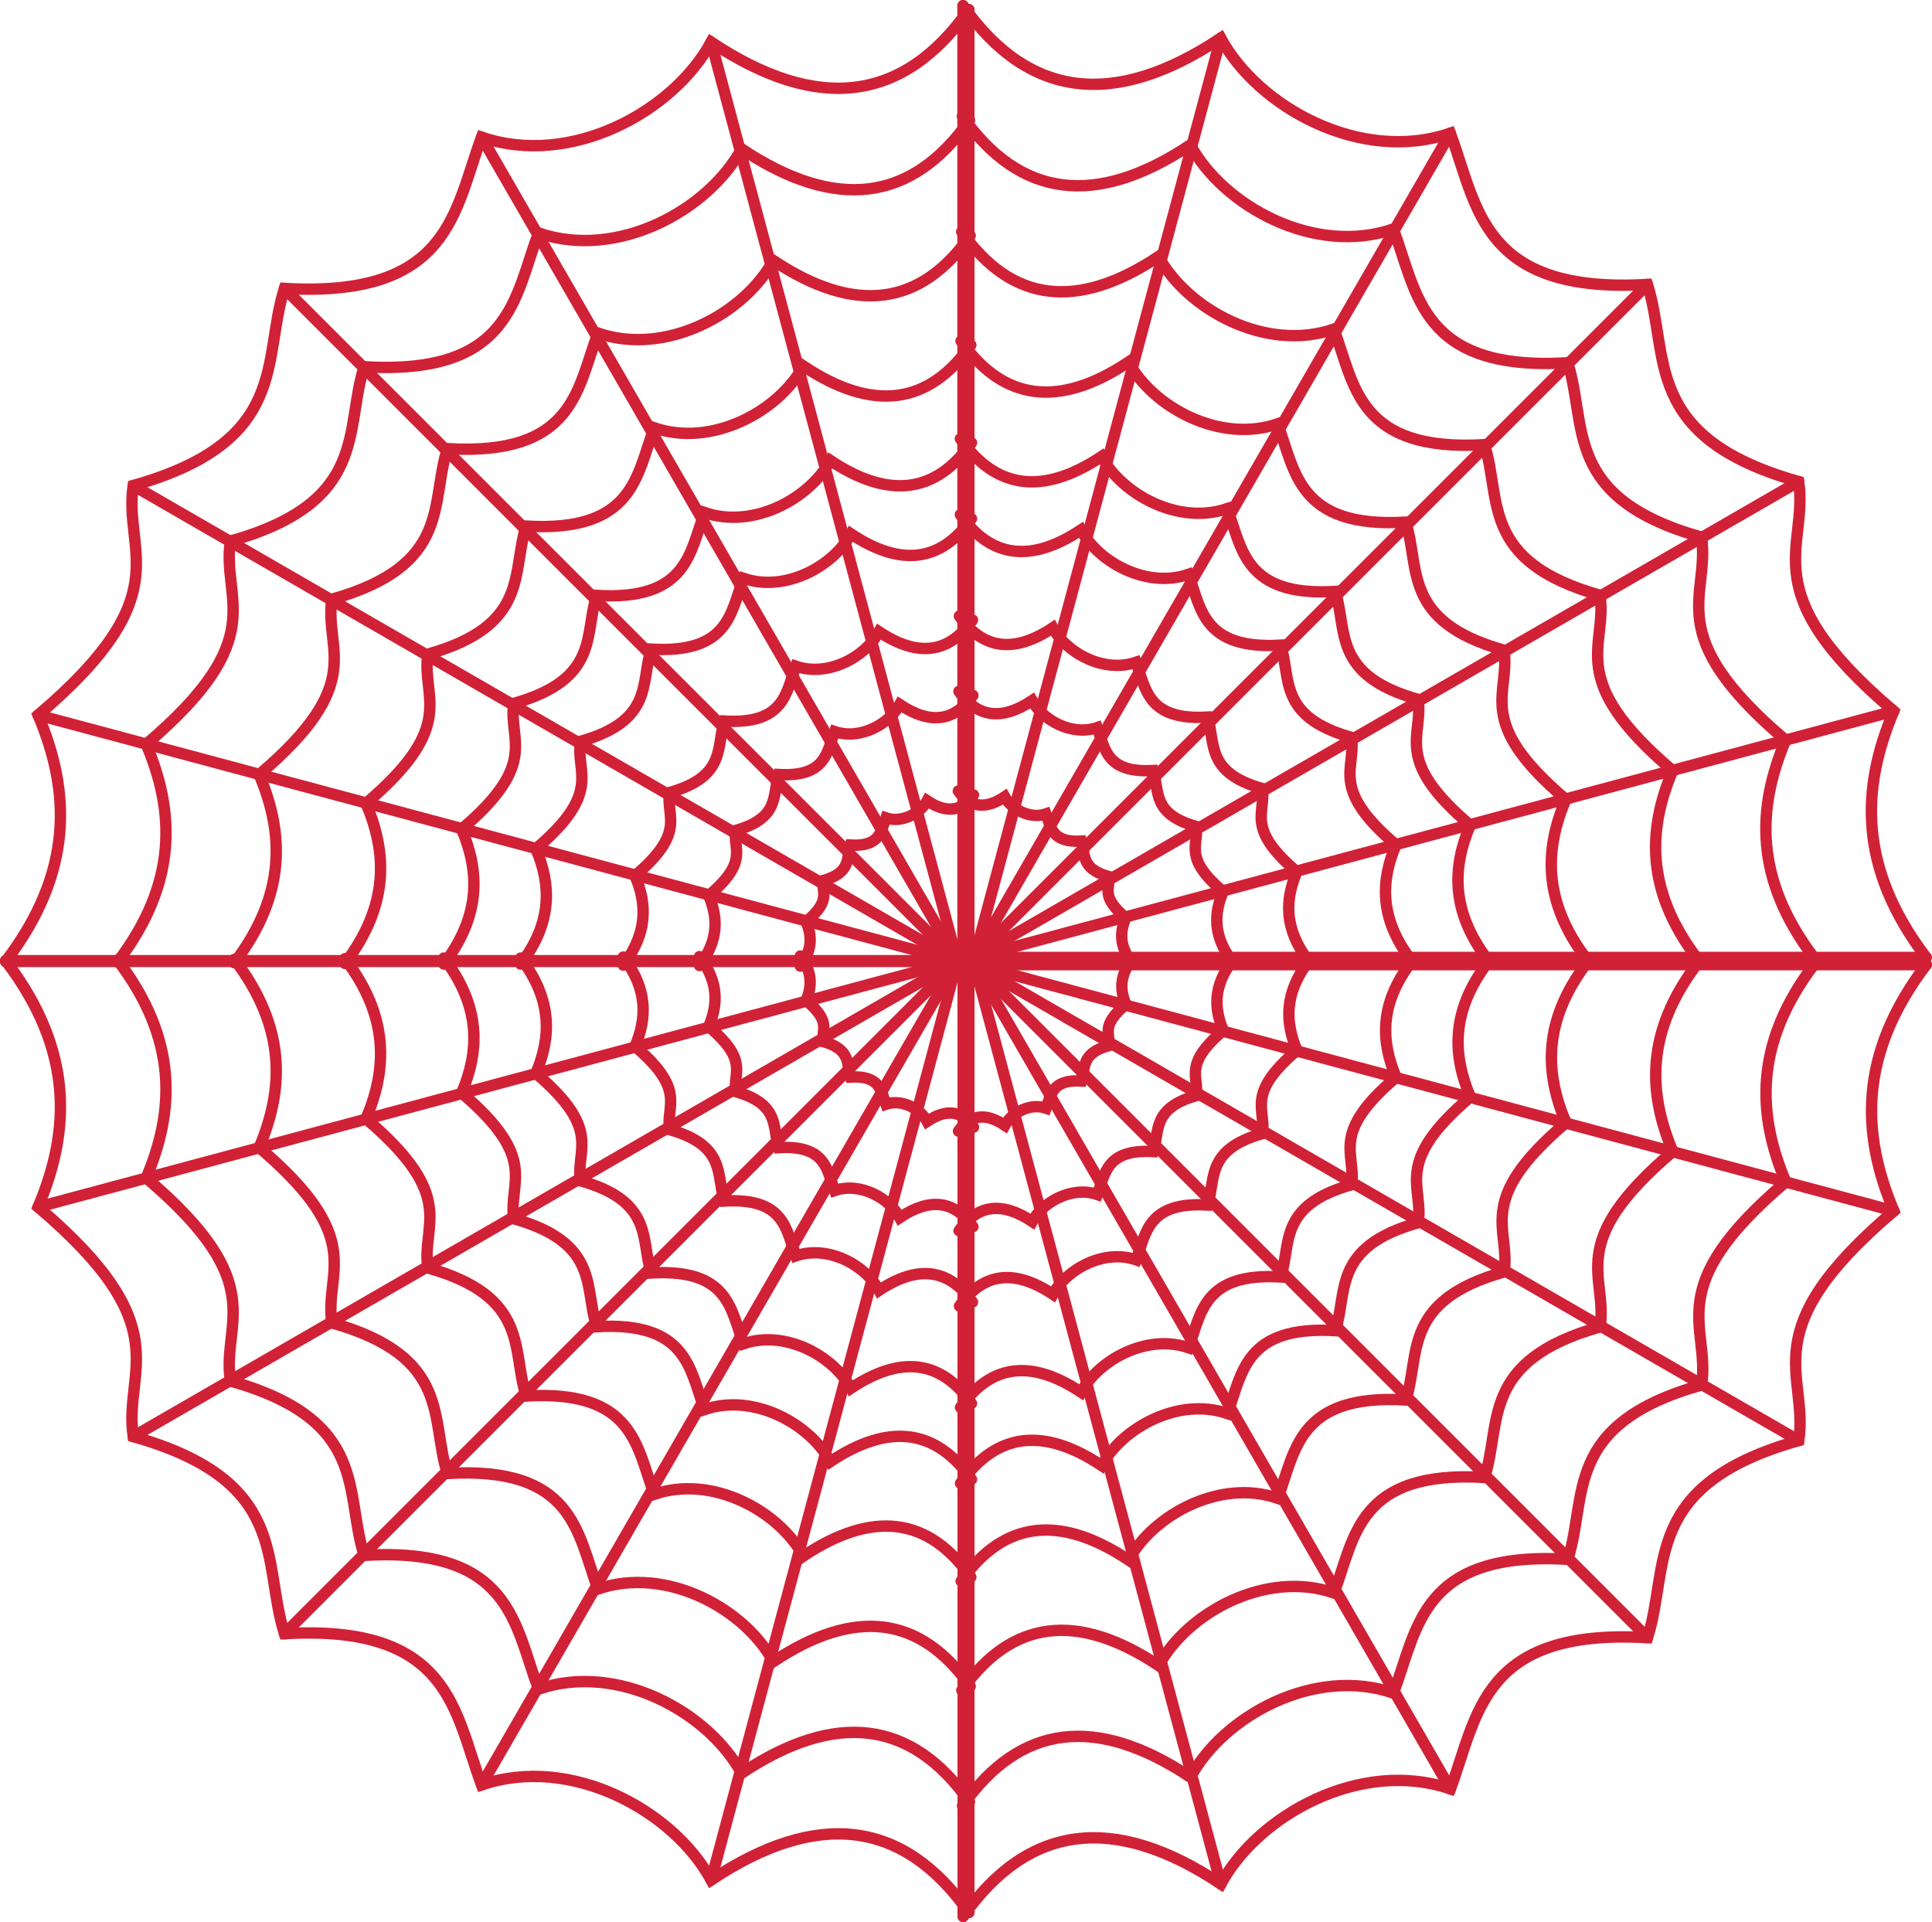 <?xml version="1.0" encoding="UTF-8" standalone="no"?>
<!-- Created with Inkscape (http://www.inkscape.org/) -->

<svg
   xmlns:dc="http://purl.org/dc/elements/1.1/"
   xmlns:cc="http://creativecommons.org/ns#"
   xmlns:rdf="http://www.w3.org/1999/02/22-rdf-syntax-ns#"
   xmlns:svg="http://www.w3.org/2000/svg"
   xmlns="http://www.w3.org/2000/svg"
   xmlns:sodipodi="http://sodipodi.sourceforge.net/DTD/sodipodi-0.dtd"
   xmlns:inkscape="http://www.inkscape.org/namespaces/inkscape"
   width="508.933"
   height="506.318"
   id="svg24108"
   sodipodi:version="0.32"
   inkscape:version="0.46+devel r20967"
   sodipodi:docname="spiders web.svg"
   inkscape:output_extension="org.inkscape.output.svg.inkscape"
   inkscape:export-filename="C:\Documents and Settings\Tim H\My Documents\Tom\SVG\TO_OCAL\spiders web.png"
   inkscape:export-xdpi="90"
   inkscape:export-ydpi="90"
   version="1.0">
  <title
     id="title24263">spidersweb</title>
  <defs
     id="defs24110">
    <inkscape:perspective
       sodipodi:type="inkscape:persp3d"
       inkscape:vp_x="0 : 526.18109 : 1"
       inkscape:vp_y="0 : 1000 : 0"
       inkscape:vp_z="744.09448 : 526.18109 : 1"
       inkscape:persp3d-origin="372.04724 : 350.78739 : 1"
       id="perspective24116" />
    <inkscape:perspective
       id="perspective24035"
       inkscape:persp3d-origin="0.5 : 0.33333333 : 1"
       inkscape:vp_z="1 : 0.5 : 1"
       inkscape:vp_y="0 : 1000 : 0"
       inkscape:vp_x="0 : 0.5 : 1"
       sodipodi:type="inkscape:persp3d" />
  </defs>
  <sodipodi:namedview
     id="base"
     pagecolor="#ffffff"
     bordercolor="#666666"
     borderopacity="1.0"
     inkscape:pageopacity="0.0"
     inkscape:pageshadow="2"
     inkscape:zoom="0.35"
     inkscape:cx="312.32371"
     inkscape:cy="284.58747"
     inkscape:document-units="px"
     inkscape:current-layer="layer1"
     showgrid="false"
     inkscape:window-width="616"
     inkscape:window-height="464"
     inkscape:window-x="239"
     inkscape:window-y="239" />
  <g
     inkscape:label="Layer 1"
     inkscape:groupmode="layer"
     id="layer1"
     transform="translate(-31.248,-242.06)">
    <g
       id="g11256"
       transform="translate(-618.053,-491.338)">
      <g
         transform="translate(766.973,-208.943)"
         id="g11136">
        <path
           id="path11098"
           d="m 139.011,1194.555 250.714,0"
           style="fill:none;stroke:#D12136;stroke-width:3;stroke-linecap:round;stroke-miterlimit:4;stroke-opacity:1;stroke-dasharray:none;stroke-dashoffset:0" />
        <path
           id="path11100"
           d="m 139.011,1194.555 242.171,-64.89"
           style="fill:none;stroke:#D12136;stroke-width:3;stroke-linecap:round;stroke-miterlimit:4;stroke-opacity:1;stroke-dasharray:none;stroke-dashoffset:0" />
        <path
           id="path11102"
           d="M 139.011,1194.555 356.135,1069.198"
           style="fill:none;stroke:#D12136;stroke-width:3;stroke-linecap:round;stroke-miterlimit:4;stroke-opacity:1;stroke-dasharray:none;stroke-dashoffset:0" />
        <path
           id="path11104"
           d="M 139.011,1194.555 316.292,1017.273"
           style="fill:none;stroke:#D12136;stroke-width:3;stroke-linecap:round;stroke-miterlimit:4;stroke-opacity:1;stroke-dasharray:none;stroke-dashoffset:0" />
        <path
           id="path11106"
           d="M 139.011,1194.555 264.368,977.43"
           style="fill:none;stroke:#D12136;stroke-width:3;stroke-linecap:round;stroke-miterlimit:4;stroke-opacity:1;stroke-dasharray:none;stroke-dashoffset:0" />
        <path
           id="path11108"
           d="M 139.011,1194.555 203.9,952.384"
           style="fill:none;stroke:#D12136;stroke-width:3;stroke-linecap:round;stroke-miterlimit:4;stroke-opacity:1;stroke-dasharray:none;stroke-dashoffset:0" />
        <path
           style="fill:none;stroke:#D12136;stroke-width:3;stroke-linecap:round;stroke-miterlimit:4;stroke-opacity:1;stroke-dasharray:none;stroke-dashoffset:0"
           d="m 389.725,1194.555 c -18.097,-23.808 -16.987,-44.873 -8.543,-64.89 -37.423,-31.785 -22.414,-42.598 -25.046,-60.468 -41.399,-11.685 -33.884,-33.152 -39.843,-51.925 -43.689,2.547 -44.719,-20.501 -51.925,-39.843 -23.634,8.082 -50.627,-6.868 -60.467,-25.046 -27.999,18.63 -50.665,15.927 -67.89,-8.543"
           id="path11110"
           sodipodi:nodetypes="ccccccc" />
        <path
           style="fill:none;stroke:#D12136;stroke-width:3;stroke-linecap:round;stroke-miterlimit:4;stroke-opacity:1;stroke-dasharray:none;stroke-dashoffset:0"
           d="m 136.011,1194.555 0,-250.714"
           id="path11114" />
        <path
           style="fill:none;stroke:#D12136;stroke-width:3;stroke-linecap:round;stroke-miterlimit:4;stroke-opacity:1;stroke-dasharray:none;stroke-dashoffset:0"
           d="m 360.257,1194.728 c -16.007,-21.059 -15.025,-39.692 -7.556,-57.397 -33.102,-28.116 -19.826,-37.68 -22.155,-53.486 -36.619,-10.336 -29.972,-29.324 -35.243,-45.929 -38.645,2.253 -39.555,-18.134 -45.929,-35.243 -20.905,7.149 -44.781,-6.075 -53.486,-22.155 -24.766,16.479 -44.815,14.088 -60.051,-7.556"
           id="path11120"
           sodipodi:nodetypes="ccccccc" />
        <path
           style="fill:none;stroke:#D12136;stroke-width:3;stroke-linecap:round;stroke-miterlimit:4;stroke-opacity:1;stroke-dasharray:none;stroke-dashoffset:0"
           d="m 329.47,1194.909 c -13.824,-18.187 -12.976,-34.279 -6.526,-49.569 -28.588,-24.281 -17.122,-32.541 -19.133,-46.191 -31.625,-8.926 -25.884,-25.325 -30.436,-39.665 -33.374,1.946 -34.161,-15.661 -39.665,-30.436 -18.054,6.174 -38.674,-5.246 -46.191,-19.133 -21.389,14.231 -38.704,12.167 -51.861,-6.526"
           id="path11122"
           sodipodi:nodetypes="ccccccc" />
        <path
           style="fill:none;stroke:#D12136;stroke-width:3;stroke-linecap:round;stroke-miterlimit:4;stroke-opacity:1;stroke-dasharray:none;stroke-dashoffset:0"
           d="m 300.347,1195.08 c -11.759,-15.47 -11.038,-29.158 -5.551,-42.165 -24.317,-20.654 -14.564,-27.68 -16.275,-39.291 -26.9,-7.593 -22.017,-21.542 -25.89,-33.74 -28.389,1.655 -29.058,-13.321 -33.74,-25.89 -15.357,5.252 -32.897,-4.463 -39.291,-16.275 -18.194,12.105 -32.922,10.35 -44.114,-5.551"
           id="path11124"
           sodipodi:nodetypes="ccccccc" />
        <path
           sodipodi:nodetypes="ccccccc"
           id="path11134"
           d="m 254.051,1195.252 c -8.469,-11.142 -7.95,-20.999 -3.998,-30.367 -17.514,-14.875 -10.489,-19.935 -11.722,-28.297 -19.374,-5.468 -15.857,-15.514 -18.646,-24.299 -20.446,1.192 -20.928,-9.594 -24.3,-18.646 -11.061,3.782 -23.693,-3.214 -28.298,-11.721 -13.103,8.718 -23.711,7.454 -31.772,-3.998"
           style="fill:none;stroke:#D12136;stroke-width:3;stroke-linecap:round;stroke-miterlimit:4;stroke-opacity:1;stroke-dasharray:none;stroke-dashoffset:0" />
        <path
           style="fill:none;stroke:#D12136;stroke-width:3;stroke-linecap:round;stroke-miterlimit:4;stroke-opacity:1;stroke-dasharray:none;stroke-dashoffset:0"
           d="m 274.289,1195.252 c -9.913,-13.041 -9.305,-24.58 -4.679,-35.544 -20.499,-17.411 -12.277,-23.334 -13.72,-33.122 -22.677,-6.4 -18.56,-18.16 -21.825,-28.442 -23.931,1.395 -24.495,-11.23 -28.442,-21.825 -12.946,4.427 -27.732,-3.762 -33.122,-13.72 -15.337,10.205 -27.753,8.725 -37.187,-4.679"
           id="path11126"
           sodipodi:nodetypes="ccccccc" />
        <path
           style="fill:none;stroke:#D12136;stroke-width:3;stroke-linecap:round;stroke-miterlimit:4;stroke-opacity:1;stroke-dasharray:none;stroke-dashoffset:0"
           d="m 227.036,1195.511 c -6.561,-8.632 -6.158,-16.268 -3.097,-23.525 -13.567,-11.524 -8.126,-15.444 -9.08,-21.922 -15.009,-4.236 -12.284,-12.019 -14.445,-18.825 -15.839,0.924 -16.212,-7.432 -18.825,-14.445 -8.568,2.93 -18.354,-2.49 -21.922,-9.08 -10.151,6.754 -18.368,5.774 -24.613,-3.097"
           id="path11130"
           sodipodi:nodetypes="ccccccc" />
        <path
           style="fill:none;stroke:#D12136;stroke-width:3;stroke-linecap:round;stroke-miterlimit:4;stroke-opacity:1;stroke-dasharray:none;stroke-dashoffset:0"
           d="m 206.951,1195.629 c -5.137,-6.758 -4.822,-12.737 -2.425,-18.418 -10.622,-9.022 -6.362,-12.091 -7.109,-17.163 -11.751,-3.317 -9.618,-9.41 -11.309,-14.738 -12.401,0.723 -12.693,-5.819 -14.738,-11.309 -6.708,2.294 -14.37,-1.949 -17.163,-7.109 -7.947,5.288 -14.381,4.521 -19.27,-2.425"
           id="path11132"
           sodipodi:nodetypes="ccccccc" />
        <path
           sodipodi:nodetypes="ccccccc"
           id="path11118"
           d="m 180.403,1195.785 c -3.254,-4.281 -3.055,-8.069 -1.536,-11.668 -6.729,-5.716 -4.03,-7.66 -4.504,-10.873 -7.444,-2.101 -6.093,-5.961 -7.165,-9.337 -7.856,0.458 -8.041,-3.687 -9.337,-7.165 -4.25,1.453 -9.104,-1.235 -10.873,-4.504 -5.035,3.35 -9.111,2.864 -12.208,-1.536"
           style="fill:none;stroke:#D12136;stroke-width:3;stroke-linecap:round;stroke-miterlimit:4;stroke-opacity:1;stroke-dasharray:none;stroke-dashoffset:0" />
      </g>
      <g
         transform="matrix(-1,0,0,1,1040.526,-207.899)"
         id="g11154">
        <path
           style="fill:none;stroke:#D12136;stroke-width:3;stroke-linecap:round;stroke-miterlimit:4;stroke-opacity:1;stroke-dasharray:none;stroke-dashoffset:0"
           d="m 139.011,1194.555 250.714,0"
           id="path11156" />
        <path
           style="fill:none;stroke:#D12136;stroke-width:3;stroke-linecap:round;stroke-miterlimit:4;stroke-opacity:1;stroke-dasharray:none;stroke-dashoffset:0"
           d="m 139.011,1194.555 242.171,-64.89"
           id="path11158" />
        <path
           style="fill:none;stroke:#D12136;stroke-width:3;stroke-linecap:round;stroke-miterlimit:4;stroke-opacity:1;stroke-dasharray:none;stroke-dashoffset:0"
           d="M 139.011,1194.555 356.135,1069.198"
           id="path11160" />
        <path
           style="fill:none;stroke:#D12136;stroke-width:3;stroke-linecap:round;stroke-miterlimit:4;stroke-opacity:1;stroke-dasharray:none;stroke-dashoffset:0"
           d="M 139.011,1194.555 316.292,1017.273"
           id="path11162" />
        <path
           style="fill:none;stroke:#D12136;stroke-width:3;stroke-linecap:round;stroke-miterlimit:4;stroke-opacity:1;stroke-dasharray:none;stroke-dashoffset:0"
           d="M 139.011,1194.555 264.368,977.43"
           id="path11164" />
        <path
           style="fill:none;stroke:#D12136;stroke-width:3;stroke-linecap:round;stroke-miterlimit:4;stroke-opacity:1;stroke-dasharray:none;stroke-dashoffset:0"
           d="M 139.011,1194.555 203.9,952.384"
           id="path11166" />
        <path
           sodipodi:nodetypes="ccccccc"
           id="path11168"
           d="m 389.725,1194.555 c -18.097,-23.808 -16.987,-44.873 -8.543,-64.89 -37.423,-31.785 -22.414,-42.598 -25.046,-60.468 -41.399,-11.685 -33.884,-33.152 -39.843,-51.925 -43.689,2.547 -44.719,-20.501 -51.925,-39.843 -23.634,8.082 -50.627,-6.868 -60.467,-25.046 -27.999,18.63 -50.665,15.927 -67.89,-8.543"
           style="fill:none;stroke:#D12136;stroke-width:3;stroke-linecap:round;stroke-miterlimit:4;stroke-opacity:1;stroke-dasharray:none;stroke-dashoffset:0" />
        <path
           id="path11170"
           d="m 136.011,1194.555 0,-250.714"
           style="fill:none;stroke:#D12136;stroke-width:3;stroke-linecap:round;stroke-miterlimit:4;stroke-opacity:1;stroke-dasharray:none;stroke-dashoffset:0" />
        <path
           sodipodi:nodetypes="ccccccc"
           id="path11172"
           d="m 360.257,1194.728 c -16.007,-21.059 -15.025,-39.692 -7.556,-57.397 -33.102,-28.116 -19.826,-37.68 -22.155,-53.486 -36.619,-10.336 -29.972,-29.324 -35.243,-45.929 -38.645,2.253 -39.555,-18.134 -45.929,-35.243 -20.905,7.149 -44.781,-6.075 -53.486,-22.155 -24.766,16.479 -44.815,14.088 -60.051,-7.556"
           style="fill:none;stroke:#D12136;stroke-width:3;stroke-linecap:round;stroke-miterlimit:4;stroke-opacity:1;stroke-dasharray:none;stroke-dashoffset:0" />
        <path
           sodipodi:nodetypes="ccccccc"
           id="path11174"
           d="m 329.47,1194.909 c -13.824,-18.187 -12.976,-34.279 -6.526,-49.569 -28.588,-24.281 -17.122,-32.541 -19.133,-46.191 -31.625,-8.926 -25.884,-25.325 -30.436,-39.665 -33.374,1.946 -34.161,-15.661 -39.665,-30.436 -18.054,6.174 -38.674,-5.246 -46.191,-19.133 -21.389,14.231 -38.704,12.167 -51.861,-6.526"
           style="fill:none;stroke:#D12136;stroke-width:3;stroke-linecap:round;stroke-miterlimit:4;stroke-opacity:1;stroke-dasharray:none;stroke-dashoffset:0" />
        <path
           sodipodi:nodetypes="ccccccc"
           id="path11176"
           d="m 300.347,1195.08 c -11.759,-15.47 -11.038,-29.158 -5.551,-42.165 -24.317,-20.654 -14.564,-27.68 -16.275,-39.291 -26.9,-7.593 -22.017,-21.542 -25.89,-33.74 -28.389,1.655 -29.058,-13.321 -33.74,-25.89 -15.357,5.252 -32.897,-4.463 -39.291,-16.275 -18.194,12.105 -32.922,10.35 -44.114,-5.551"
           style="fill:none;stroke:#D12136;stroke-width:3;stroke-linecap:round;stroke-miterlimit:4;stroke-opacity:1;stroke-dasharray:none;stroke-dashoffset:0" />
        <path
           style="fill:none;stroke:#D12136;stroke-width:3;stroke-linecap:round;stroke-miterlimit:4;stroke-opacity:1;stroke-dasharray:none;stroke-dashoffset:0"
           d="m 254.051,1195.252 c -8.469,-11.142 -7.95,-20.999 -3.998,-30.367 -17.514,-14.875 -10.489,-19.935 -11.722,-28.297 -19.374,-5.468 -15.857,-15.514 -18.646,-24.299 -20.446,1.192 -20.928,-9.594 -24.3,-18.646 -11.061,3.782 -23.693,-3.214 -28.298,-11.721 -13.103,8.718 -23.711,7.454 -31.772,-3.998"
           id="path11178"
           sodipodi:nodetypes="ccccccc" />
        <path
           sodipodi:nodetypes="ccccccc"
           id="path11180"
           d="m 274.289,1195.252 c -9.913,-13.041 -9.305,-24.58 -4.679,-35.544 -20.499,-17.411 -12.277,-23.334 -13.72,-33.122 -22.677,-6.4 -18.56,-18.16 -21.825,-28.442 -23.931,1.395 -24.495,-11.23 -28.442,-21.825 -12.946,4.427 -27.732,-3.762 -33.122,-13.72 -15.337,10.205 -27.753,8.725 -37.187,-4.679"
           style="fill:none;stroke:#D12136;stroke-width:3;stroke-linecap:round;stroke-miterlimit:4;stroke-opacity:1;stroke-dasharray:none;stroke-dashoffset:0" />
        <path
           sodipodi:nodetypes="ccccccc"
           id="path11182"
           d="m 227.036,1195.511 c -6.561,-8.632 -6.158,-16.268 -3.097,-23.525 -13.567,-11.524 -8.126,-15.444 -9.08,-21.922 -15.009,-4.236 -12.284,-12.019 -14.445,-18.825 -15.839,0.924 -16.212,-7.432 -18.825,-14.445 -8.568,2.93 -18.354,-2.49 -21.922,-9.08 -10.151,6.754 -18.368,5.774 -24.613,-3.097"
           style="fill:none;stroke:#D12136;stroke-width:3;stroke-linecap:round;stroke-miterlimit:4;stroke-opacity:1;stroke-dasharray:none;stroke-dashoffset:0" />
        <path
           sodipodi:nodetypes="ccccccc"
           id="path11184"
           d="m 206.951,1195.629 c -5.137,-6.758 -4.822,-12.737 -2.425,-18.418 -10.622,-9.022 -6.362,-12.091 -7.109,-17.163 -11.751,-3.317 -9.618,-9.41 -11.309,-14.738 -12.401,0.723 -12.693,-5.819 -14.738,-11.309 -6.708,2.294 -14.37,-1.949 -17.163,-7.109 -7.947,5.288 -14.381,4.521 -19.27,-2.425"
           style="fill:none;stroke:#D12136;stroke-width:3;stroke-linecap:round;stroke-miterlimit:4;stroke-opacity:1;stroke-dasharray:none;stroke-dashoffset:0" />
        <path
           style="fill:none;stroke:#D12136;stroke-width:3;stroke-linecap:round;stroke-miterlimit:4;stroke-opacity:1;stroke-dasharray:none;stroke-dashoffset:0"
           d="m 180.403,1195.785 c -3.254,-4.281 -3.055,-8.069 -1.536,-11.668 -6.729,-5.716 -4.03,-7.66 -4.504,-10.873 -7.444,-2.101 -6.093,-5.961 -7.165,-9.337 -7.856,0.458 -8.041,-3.687 -9.337,-7.165 -4.25,1.453 -9.104,-1.235 -10.873,-4.504 -5.035,3.35 -9.111,2.864 -12.208,-1.536"
           id="path11186"
           sodipodi:nodetypes="ccccccc" />
      </g>
      <g
         id="g11188"
         transform="matrix(-1,0,0,-1,1040.526,2181.013)">
        <path
           id="path11190"
           d="m 139.011,1194.555 250.714,0"
           style="fill:none;stroke:#D12136;stroke-width:3;stroke-linecap:round;stroke-miterlimit:4;stroke-opacity:1;stroke-dasharray:none;stroke-dashoffset:0" />
        <path
           id="path11192"
           d="m 139.011,1194.555 242.171,-64.89"
           style="fill:none;stroke:#D12136;stroke-width:3;stroke-linecap:round;stroke-miterlimit:4;stroke-opacity:1;stroke-dasharray:none;stroke-dashoffset:0" />
        <path
           id="path11194"
           d="M 139.011,1194.555 356.135,1069.198"
           style="fill:none;stroke:#D12136;stroke-width:3;stroke-linecap:round;stroke-miterlimit:4;stroke-opacity:1;stroke-dasharray:none;stroke-dashoffset:0" />
        <path
           id="path11196"
           d="M 139.011,1194.555 316.292,1017.273"
           style="fill:none;stroke:#D12136;stroke-width:3;stroke-linecap:round;stroke-miterlimit:4;stroke-opacity:1;stroke-dasharray:none;stroke-dashoffset:0" />
        <path
           id="path11198"
           d="M 139.011,1194.555 264.368,977.43"
           style="fill:none;stroke:#D12136;stroke-width:3;stroke-linecap:round;stroke-miterlimit:4;stroke-opacity:1;stroke-dasharray:none;stroke-dashoffset:0" />
        <path
           id="path11200"
           d="M 139.011,1194.555 203.9,952.384"
           style="fill:none;stroke:#D12136;stroke-width:3;stroke-linecap:round;stroke-miterlimit:4;stroke-opacity:1;stroke-dasharray:none;stroke-dashoffset:0" />
        <path
           style="fill:none;stroke:#D12136;stroke-width:3;stroke-linecap:round;stroke-miterlimit:4;stroke-opacity:1;stroke-dasharray:none;stroke-dashoffset:0"
           d="m 389.725,1194.555 c -18.097,-23.808 -16.987,-44.873 -8.543,-64.89 -37.423,-31.785 -22.414,-42.598 -25.046,-60.468 -41.399,-11.685 -33.884,-33.152 -39.843,-51.925 -43.689,2.547 -44.719,-20.501 -51.925,-39.843 -23.634,8.082 -50.627,-6.868 -60.467,-25.046 -27.999,18.63 -50.665,15.927 -67.89,-8.543"
           id="path11202"
           sodipodi:nodetypes="ccccccc" />
        <path
           style="fill:none;stroke:#D12136;stroke-width:3;stroke-linecap:round;stroke-miterlimit:4;stroke-opacity:1;stroke-dasharray:none;stroke-dashoffset:0"
           d="m 136.011,1194.555 0,-250.714"
           id="path11204" />
        <path
           style="fill:none;stroke:#D12136;stroke-width:3;stroke-linecap:round;stroke-miterlimit:4;stroke-opacity:1;stroke-dasharray:none;stroke-dashoffset:0"
           d="m 360.257,1194.728 c -16.007,-21.059 -15.025,-39.692 -7.556,-57.397 -33.102,-28.116 -19.826,-37.68 -22.155,-53.486 -36.619,-10.336 -29.972,-29.324 -35.243,-45.929 -38.645,2.253 -39.555,-18.134 -45.929,-35.243 -20.905,7.149 -44.781,-6.075 -53.486,-22.155 -24.766,16.479 -44.815,14.088 -60.051,-7.556"
           id="path11206"
           sodipodi:nodetypes="ccccccc" />
        <path
           style="fill:none;stroke:#D12136;stroke-width:3;stroke-linecap:round;stroke-miterlimit:4;stroke-opacity:1;stroke-dasharray:none;stroke-dashoffset:0"
           d="m 329.47,1194.909 c -13.824,-18.187 -12.976,-34.279 -6.526,-49.569 -28.588,-24.281 -17.122,-32.541 -19.133,-46.191 -31.625,-8.926 -25.884,-25.325 -30.436,-39.665 -33.374,1.946 -34.161,-15.661 -39.665,-30.436 -18.054,6.174 -38.674,-5.246 -46.191,-19.133 -21.389,14.231 -38.704,12.167 -51.861,-6.526"
           id="path11208"
           sodipodi:nodetypes="ccccccc" />
        <path
           style="fill:none;stroke:#D12136;stroke-width:3;stroke-linecap:round;stroke-miterlimit:4;stroke-opacity:1;stroke-dasharray:none;stroke-dashoffset:0"
           d="m 300.347,1195.08 c -11.759,-15.47 -11.038,-29.158 -5.551,-42.165 -24.317,-20.654 -14.564,-27.68 -16.275,-39.291 -26.9,-7.593 -22.017,-21.542 -25.89,-33.74 -28.389,1.655 -29.058,-13.321 -33.74,-25.89 -15.357,5.252 -32.897,-4.463 -39.291,-16.275 -18.194,12.105 -32.922,10.35 -44.114,-5.551"
           id="path11210"
           sodipodi:nodetypes="ccccccc" />
        <path
           sodipodi:nodetypes="ccccccc"
           id="path11212"
           d="m 254.051,1195.252 c -8.469,-11.142 -7.95,-20.999 -3.998,-30.367 -17.514,-14.875 -10.489,-19.935 -11.722,-28.297 -19.374,-5.468 -15.857,-15.514 -18.646,-24.299 -20.446,1.192 -20.928,-9.594 -24.3,-18.646 -11.061,3.782 -23.693,-3.214 -28.298,-11.721 -13.103,8.718 -23.711,7.454 -31.772,-3.998"
           style="fill:none;stroke:#D12136;stroke-width:3;stroke-linecap:round;stroke-miterlimit:4;stroke-opacity:1;stroke-dasharray:none;stroke-dashoffset:0" />
        <path
           style="fill:none;stroke:#D12136;stroke-width:3;stroke-linecap:round;stroke-miterlimit:4;stroke-opacity:1;stroke-dasharray:none;stroke-dashoffset:0"
           d="m 274.289,1195.252 c -9.913,-13.041 -9.305,-24.58 -4.679,-35.544 -20.499,-17.411 -12.277,-23.334 -13.72,-33.122 -22.677,-6.4 -18.56,-18.16 -21.825,-28.442 -23.931,1.395 -24.495,-11.23 -28.442,-21.825 -12.946,4.427 -27.732,-3.762 -33.122,-13.72 -15.337,10.205 -27.753,8.725 -37.187,-4.679"
           id="path11214"
           sodipodi:nodetypes="ccccccc" />
        <path
           style="fill:none;stroke:#D12136;stroke-width:3;stroke-linecap:round;stroke-miterlimit:4;stroke-opacity:1;stroke-dasharray:none;stroke-dashoffset:0"
           d="m 227.036,1195.511 c -6.561,-8.632 -6.158,-16.268 -3.097,-23.525 -13.567,-11.524 -8.126,-15.444 -9.08,-21.922 -15.009,-4.236 -12.284,-12.019 -14.445,-18.825 -15.839,0.924 -16.212,-7.432 -18.825,-14.445 -8.568,2.93 -18.354,-2.49 -21.922,-9.08 -10.151,6.754 -18.368,5.774 -24.613,-3.097"
           id="path11216"
           sodipodi:nodetypes="ccccccc" />
        <path
           style="fill:none;stroke:#D12136;stroke-width:3;stroke-linecap:round;stroke-miterlimit:4;stroke-opacity:1;stroke-dasharray:none;stroke-dashoffset:0"
           d="m 206.951,1195.629 c -5.137,-6.758 -4.822,-12.737 -2.425,-18.418 -10.622,-9.022 -6.362,-12.091 -7.109,-17.163 -11.751,-3.317 -9.618,-9.41 -11.309,-14.738 -12.401,0.723 -12.693,-5.819 -14.738,-11.309 -6.708,2.294 -14.37,-1.949 -17.163,-7.109 -7.947,5.288 -14.381,4.521 -19.27,-2.425"
           id="path11218"
           sodipodi:nodetypes="ccccccc" />
        <path
           sodipodi:nodetypes="ccccccc"
           id="path11220"
           d="m 180.403,1195.785 c -3.254,-4.281 -3.055,-8.069 -1.536,-11.668 -6.729,-5.716 -4.03,-7.66 -4.504,-10.873 -7.444,-2.101 -6.093,-5.961 -7.165,-9.337 -7.856,0.458 -8.041,-3.687 -9.337,-7.165 -4.25,1.453 -9.104,-1.235 -10.873,-4.504 -5.035,3.35 -9.111,2.864 -12.208,-1.536"
           style="fill:none;stroke:#D12136;stroke-width:3;stroke-linecap:round;stroke-miterlimit:4;stroke-opacity:1;stroke-dasharray:none;stroke-dashoffset:0" />
      </g>
      <g
         transform="matrix(1,0,0,-1,767.009,2182.057)"
         id="g11222">
        <path
           style="fill:none;stroke:#D12136;stroke-width:3;stroke-linecap:round;stroke-miterlimit:4;stroke-opacity:1;stroke-dasharray:none;stroke-dashoffset:0"
           d="m 139.011,1194.555 250.714,0"
           id="path11224" />
        <path
           style="fill:none;stroke:#D12136;stroke-width:3;stroke-linecap:round;stroke-miterlimit:4;stroke-opacity:1;stroke-dasharray:none;stroke-dashoffset:0"
           d="m 139.011,1194.555 242.171,-64.89"
           id="path11226" />
        <path
           style="fill:none;stroke:#D12136;stroke-width:3;stroke-linecap:round;stroke-miterlimit:4;stroke-opacity:1;stroke-dasharray:none;stroke-dashoffset:0"
           d="M 139.011,1194.555 356.135,1069.198"
           id="path11228" />
        <path
           style="fill:none;stroke:#D12136;stroke-width:3;stroke-linecap:round;stroke-miterlimit:4;stroke-opacity:1;stroke-dasharray:none;stroke-dashoffset:0"
           d="M 139.011,1194.555 316.292,1017.273"
           id="path11230" />
        <path
           style="fill:none;stroke:#D12136;stroke-width:3;stroke-linecap:round;stroke-miterlimit:4;stroke-opacity:1;stroke-dasharray:none;stroke-dashoffset:0"
           d="M 139.011,1194.555 264.368,977.43"
           id="path11232" />
        <path
           style="fill:none;stroke:#D12136;stroke-width:3;stroke-linecap:round;stroke-miterlimit:4;stroke-opacity:1;stroke-dasharray:none;stroke-dashoffset:0"
           d="M 139.011,1194.555 203.9,952.384"
           id="path11234" />
        <path
           sodipodi:nodetypes="ccccccc"
           id="path11236"
           d="m 389.725,1194.555 c -18.097,-23.808 -16.987,-44.873 -8.543,-64.89 -37.423,-31.785 -22.414,-42.598 -25.046,-60.468 -41.399,-11.685 -33.884,-33.152 -39.843,-51.925 -43.689,2.547 -44.719,-20.501 -51.925,-39.843 -23.634,8.082 -50.627,-6.868 -60.467,-25.046 -27.999,18.63 -50.665,15.927 -67.89,-8.543"
           style="fill:none;stroke:#D12136;stroke-width:3;stroke-linecap:round;stroke-miterlimit:4;stroke-opacity:1;stroke-dasharray:none;stroke-dashoffset:0" />
        <path
           id="path11238"
           d="m 136.011,1194.555 0,-250.714"
           style="fill:none;stroke:#D12136;stroke-width:3;stroke-linecap:round;stroke-miterlimit:4;stroke-opacity:1;stroke-dasharray:none;stroke-dashoffset:0" />
        <path
           sodipodi:nodetypes="ccccccc"
           id="path11240"
           d="m 360.257,1194.728 c -16.007,-21.059 -15.025,-39.692 -7.556,-57.397 -33.102,-28.116 -19.826,-37.68 -22.155,-53.486 -36.619,-10.336 -29.972,-29.324 -35.243,-45.929 -38.645,2.253 -39.555,-18.134 -45.929,-35.243 -20.905,7.149 -44.781,-6.075 -53.486,-22.155 -24.766,16.479 -44.815,14.088 -60.051,-7.556"
           style="fill:none;stroke:#D12136;stroke-width:3;stroke-linecap:round;stroke-miterlimit:4;stroke-opacity:1;stroke-dasharray:none;stroke-dashoffset:0" />
        <path
           sodipodi:nodetypes="ccccccc"
           id="path11242"
           d="m 329.47,1194.909 c -13.824,-18.187 -12.976,-34.279 -6.526,-49.569 -28.588,-24.281 -17.122,-32.541 -19.133,-46.191 -31.625,-8.926 -25.884,-25.325 -30.436,-39.665 -33.374,1.946 -34.161,-15.661 -39.665,-30.436 -18.054,6.174 -38.674,-5.246 -46.191,-19.133 -21.389,14.231 -38.704,12.167 -51.861,-6.526"
           style="fill:none;stroke:#D12136;stroke-width:3;stroke-linecap:round;stroke-miterlimit:4;stroke-opacity:1;stroke-dasharray:none;stroke-dashoffset:0" />
        <path
           sodipodi:nodetypes="ccccccc"
           id="path11244"
           d="m 300.347,1195.08 c -11.759,-15.47 -11.038,-29.158 -5.551,-42.165 -24.317,-20.654 -14.564,-27.68 -16.275,-39.291 -26.9,-7.593 -22.017,-21.542 -25.89,-33.74 -28.389,1.655 -29.058,-13.321 -33.74,-25.89 -15.357,5.252 -32.897,-4.463 -39.291,-16.275 -18.194,12.105 -32.922,10.35 -44.114,-5.551"
           style="fill:none;stroke:#D12136;stroke-width:3;stroke-linecap:round;stroke-miterlimit:4;stroke-opacity:1;stroke-dasharray:none;stroke-dashoffset:0" />
        <path
           style="fill:none;stroke:#D12136;stroke-width:3;stroke-linecap:round;stroke-miterlimit:4;stroke-opacity:1;stroke-dasharray:none;stroke-dashoffset:0"
           d="m 254.051,1195.252 c -8.469,-11.142 -7.95,-20.999 -3.998,-30.367 -17.514,-14.875 -10.489,-19.935 -11.722,-28.297 -19.374,-5.468 -15.857,-15.514 -18.646,-24.299 -20.446,1.192 -20.928,-9.594 -24.3,-18.646 -11.061,3.782 -23.693,-3.214 -28.298,-11.721 -13.103,8.718 -23.711,7.454 -31.772,-3.998"
           id="path11246"
           sodipodi:nodetypes="ccccccc" />
        <path
           sodipodi:nodetypes="ccccccc"
           id="path11248"
           d="m 274.289,1195.252 c -9.913,-13.041 -9.305,-24.58 -4.679,-35.544 -20.499,-17.411 -12.277,-23.334 -13.72,-33.122 -22.677,-6.4 -18.56,-18.16 -21.825,-28.442 -23.931,1.395 -24.495,-11.23 -28.442,-21.825 -12.946,4.427 -27.732,-3.762 -33.122,-13.72 -15.337,10.205 -27.753,8.725 -37.187,-4.679"
           style="fill:none;stroke:#D12136;stroke-width:3;stroke-linecap:round;stroke-miterlimit:4;stroke-opacity:1;stroke-dasharray:none;stroke-dashoffset:0" />
        <path
           sodipodi:nodetypes="ccccccc"
           id="path11250"
           d="m 227.036,1195.511 c -6.561,-8.632 -6.158,-16.268 -3.097,-23.525 -13.567,-11.524 -8.126,-15.444 -9.08,-21.922 -15.009,-4.236 -12.284,-12.019 -14.445,-18.825 -15.839,0.924 -16.212,-7.432 -18.825,-14.445 -8.568,2.93 -18.354,-2.49 -21.922,-9.08 -10.151,6.754 -18.368,5.774 -24.613,-3.097"
           style="fill:none;stroke:#D12136;stroke-width:3;stroke-linecap:round;stroke-miterlimit:4;stroke-opacity:1;stroke-dasharray:none;stroke-dashoffset:0" />
        <path
           sodipodi:nodetypes="ccccccc"
           id="path11252"
           d="m 206.951,1195.629 c -5.137,-6.758 -4.822,-12.737 -2.425,-18.418 -10.622,-9.022 -6.362,-12.091 -7.109,-17.163 -11.751,-3.317 -9.618,-9.41 -11.309,-14.738 -12.401,0.723 -12.693,-5.819 -14.738,-11.309 -6.708,2.294 -14.37,-1.949 -17.163,-7.109 -7.947,5.288 -14.381,4.521 -19.27,-2.425"
           style="fill:none;stroke:#D12136;stroke-width:3;stroke-linecap:round;stroke-miterlimit:4;stroke-opacity:1;stroke-dasharray:none;stroke-dashoffset:0" />
        <path
           style="fill:none;stroke:#D12136;stroke-width:3;stroke-linecap:round;stroke-miterlimit:4;stroke-opacity:1;stroke-dasharray:none;stroke-dashoffset:0"
           d="m 180.403,1195.785 c -3.254,-4.281 -3.055,-8.069 -1.536,-11.668 -6.729,-5.716 -4.03,-7.66 -4.504,-10.873 -7.444,-2.101 -6.093,-5.961 -7.165,-9.337 -7.856,0.458 -8.041,-3.687 -9.337,-7.165 -4.25,1.453 -9.104,-1.235 -10.873,-4.504 -5.035,3.35 -9.111,2.864 -12.208,-1.536"
           id="path11254"
           sodipodi:nodetypes="ccccccc" />
      </g>
    </g>
  </g>
</svg>
